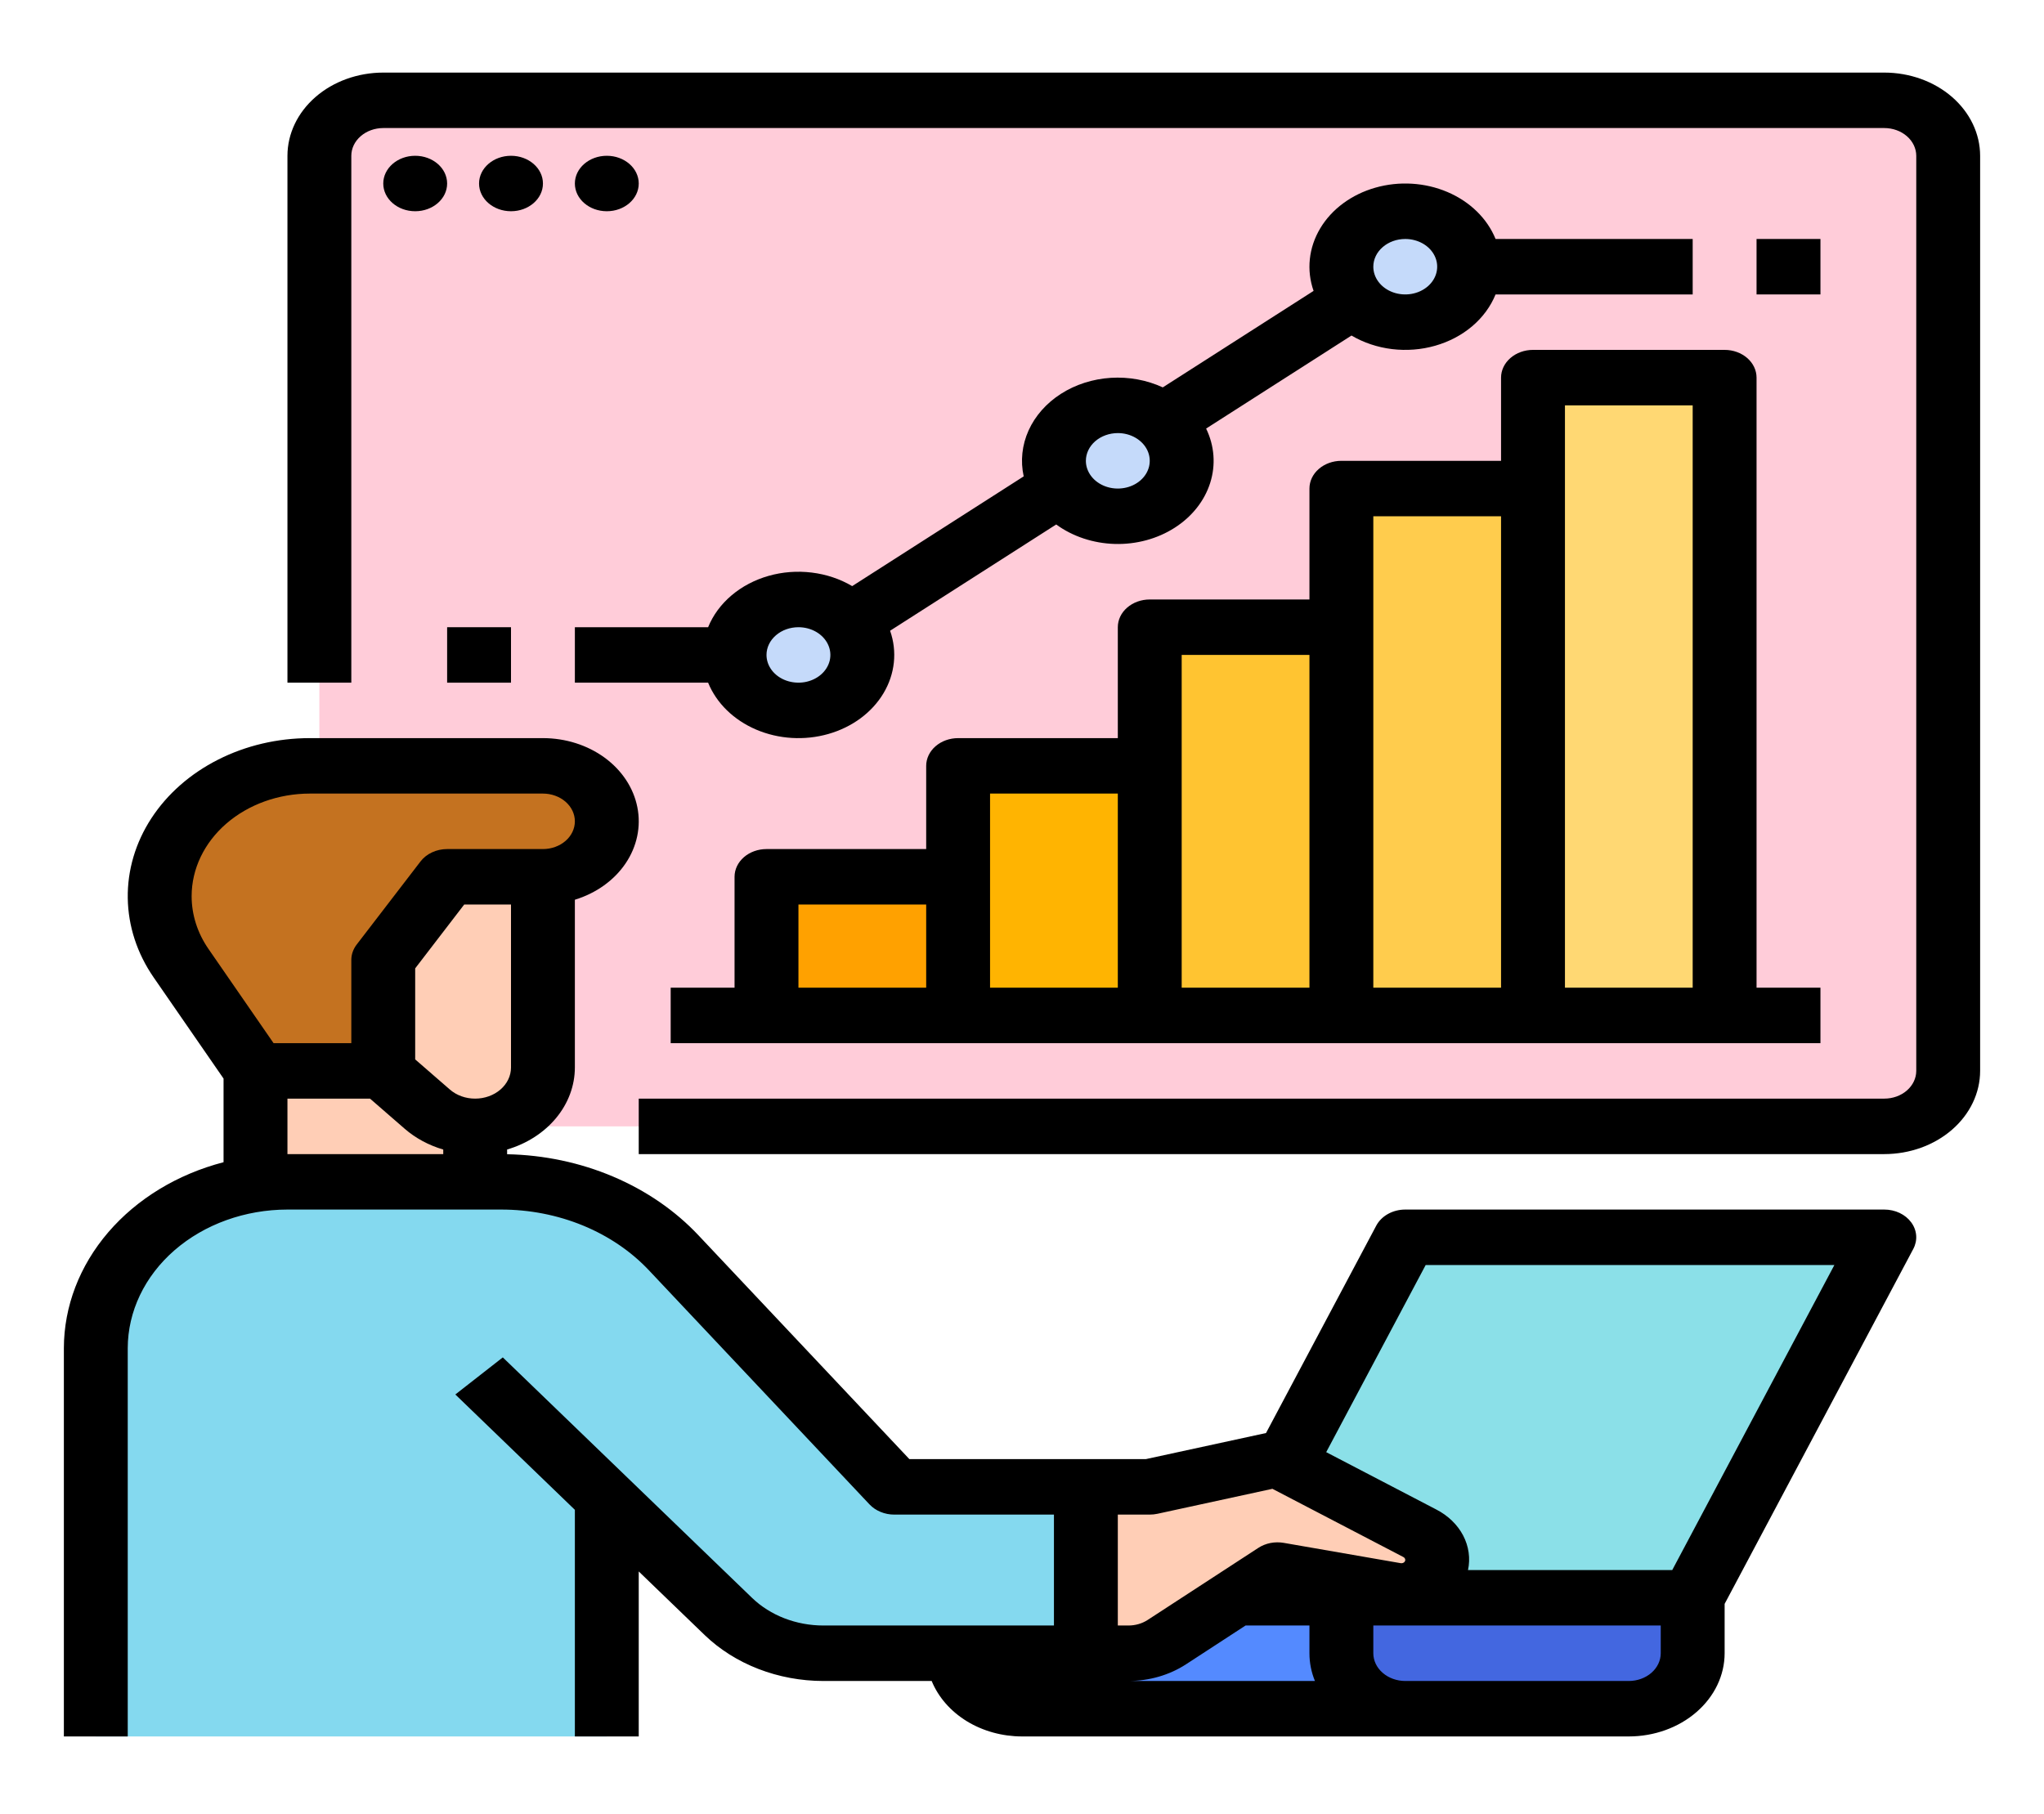 <svg width="89" height="79" viewBox="0 0 89 79" fill="none" xmlns="http://www.w3.org/2000/svg">
<path d="M13.906 6.784C13.906 6.143 14.199 5.529 14.721 5.076C15.242 4.623 15.95 4.369 16.688 4.369H82.047C82.784 4.369 83.492 4.623 84.013 5.076C84.535 5.529 84.828 6.143 84.828 6.784V46.636C84.828 47.276 84.535 47.891 84.013 48.344C83.492 48.797 82.784 49.051 82.047 49.051H13.906V6.784Z" fill="#FFCCD9"/>
<path d="M73.703 69.581L82.047 53.882H61.188L52.844 69.581H73.703Z" fill="#8BE0E8"/>
<path d="M41.719 69.581H73.703V71.996C73.703 72.636 73.41 73.251 72.888 73.704C72.367 74.157 71.659 74.411 70.922 74.411H44.5C43.762 74.411 43.055 74.157 42.533 73.704C42.012 73.251 41.719 72.636 41.719 71.996V69.581Z" fill="#548AFF"/>
<path d="M11.125 43.013H20.691V53.882H11.125V43.013Z" fill="#FFCEB6"/>
<path d="M23.641 36.975V46.489C23.641 46.825 23.564 47.159 23.416 47.469C23.268 47.78 23.05 48.063 22.777 48.301C22.503 48.538 22.177 48.727 21.82 48.856C21.462 48.985 21.078 49.051 20.691 49.051C20.303 49.051 19.92 48.985 19.562 48.856C19.204 48.727 18.879 48.538 18.605 48.301L16.688 46.636V36.975H23.641Z" fill="#FFCEB6"/>
<path d="M11.125 46.636L7.884 41.945C7.275 41.063 6.953 40.054 6.953 39.026V39.026C6.953 37.521 7.642 36.078 8.867 35.014C10.092 33.95 11.754 33.352 13.487 33.352H23.641C24.378 33.352 25.086 33.606 25.607 34.059C26.129 34.512 26.422 35.127 26.422 35.767C26.422 36.408 26.129 37.022 25.607 37.475C25.086 37.928 24.378 38.182 23.641 38.182H19.469L16.688 41.805V46.636H11.125Z" fill="#C47220"/>
<path d="M47.281 71.996H35.852C35.073 71.996 34.302 71.853 33.589 71.578C32.877 71.302 32.239 70.9 31.718 70.397L26.422 65.287V75.619H4.172V58.712C4.172 56.79 5.051 54.947 6.616 53.588C8.18 52.23 10.303 51.466 12.516 51.466H21.809C23.251 51.466 24.675 51.744 25.977 52.281C27.28 52.817 28.43 53.597 29.343 54.567L38.938 64.75H47.281V71.996Z" fill="#84D9EF"/>
<path d="M47.281 71.996V64.75H50.062L55.625 63.542L61.822 66.771C62.053 66.892 62.243 67.061 62.376 67.265C62.508 67.468 62.578 67.698 62.578 67.931C62.578 68.131 62.527 68.329 62.428 68.51C62.33 68.69 62.186 68.85 62.008 68.977C61.83 69.104 61.622 69.195 61.398 69.243C61.175 69.292 60.941 69.296 60.715 69.257L55.625 68.373L50.804 71.513C50.323 71.826 49.737 71.996 49.135 71.996H47.281Z" fill="#FFCEB6"/>
<path d="M70.922 74.411H61.188C60.45 74.411 59.742 74.157 59.221 73.704C58.699 73.251 58.406 72.636 58.406 71.996V69.581H73.703V71.996C73.703 72.636 73.41 73.251 72.888 73.704C72.367 74.157 71.659 74.411 70.922 74.411Z" fill="#4367E0"/>
<path d="M33.375 38.182H41.719V44.22H33.375V38.182Z" fill="#FFA100"/>
<path d="M41.719 33.352H50.062V44.22H41.719V33.352Z" fill="#FFB401"/>
<path d="M50.062 27.314H58.406V44.22H50.062V27.314Z" fill="#FFC431"/>
<path d="M58.406 21.276H66.75V44.22H58.406V21.276Z" fill="#FFCC4D"/>
<path d="M66.75 16.445H75.094V44.22H66.75V16.445Z" fill="#FFD873"/>
<path d="M34.766 30.936C36.302 30.936 37.547 29.855 37.547 28.521C37.547 27.187 36.302 26.106 34.766 26.106C33.23 26.106 31.984 27.187 31.984 28.521C31.984 29.855 33.23 30.936 34.766 30.936Z" fill="#C5DAFA"/>
<path d="M48.672 22.483C50.208 22.483 51.453 21.402 51.453 20.068C51.453 18.734 50.208 17.653 48.672 17.653C47.136 17.653 45.891 18.734 45.891 20.068C45.891 21.402 47.136 22.483 48.672 22.483Z" fill="#C5DAFA"/>
<path d="M61.188 14.03C62.724 14.03 63.969 12.948 63.969 11.614C63.969 10.281 62.724 9.199 61.188 9.199C59.651 9.199 58.406 10.281 58.406 11.614C58.406 12.948 59.651 14.03 61.188 14.03Z" fill="#C5DAFA"/>
<path d="M82.047 52.674H61.188C60.922 52.674 60.662 52.74 60.438 52.864C60.214 52.989 60.036 53.166 59.925 53.375L55.125 62.406L49.891 63.542H39.596L30.419 53.802C29.407 52.724 28.137 51.849 26.697 51.239C25.258 50.628 23.683 50.296 22.081 50.265V50.059C22.941 49.806 23.687 49.325 24.216 48.685C24.745 48.045 25.03 47.277 25.031 46.489V39.182C25.959 38.897 26.741 38.337 27.239 37.6C27.737 36.863 27.919 35.996 27.752 35.154C27.586 34.312 27.082 33.548 26.33 32.997C25.577 32.446 24.625 32.144 23.641 32.144H13.487C12.085 32.144 10.707 32.467 9.496 33.081C8.284 33.694 7.282 34.576 6.591 35.635C5.9 36.695 5.545 37.895 5.563 39.113C5.581 40.331 5.97 41.522 6.692 42.567L9.734 46.97V50.612C7.727 51.134 5.967 52.204 4.714 53.663C3.462 55.122 2.784 56.892 2.781 58.712V75.619H5.562V58.712C5.565 57.111 6.298 55.576 7.601 54.444C8.905 53.312 10.672 52.676 12.516 52.674H21.809C23.045 52.672 24.266 52.91 25.384 53.369C26.501 53.829 27.486 54.499 28.267 55.331L37.861 65.515C37.992 65.653 38.156 65.765 38.342 65.841C38.528 65.918 38.731 65.958 38.938 65.958H45.891V70.788H35.852C35.268 70.788 34.689 70.681 34.155 70.474C33.621 70.268 33.143 69.966 32.751 69.589L21.893 59.112L19.826 60.727L25.031 65.75V75.619H27.812V68.434L30.684 71.205C31.337 71.833 32.134 72.336 33.024 72.68C33.914 73.025 34.878 73.203 35.852 73.204H40.567C40.856 73.909 41.389 74.52 42.093 74.953C42.797 75.385 43.638 75.618 44.5 75.619H70.922C72.028 75.618 73.088 75.236 73.87 74.556C74.653 73.877 75.093 72.956 75.094 71.996V69.846L83.309 54.388C83.407 54.203 83.45 54.001 83.434 53.799C83.418 53.597 83.344 53.401 83.218 53.231C83.093 53.06 82.919 52.919 82.715 52.822C82.51 52.725 82.28 52.674 82.047 52.674ZM20.691 47.843C20.486 47.844 20.283 47.809 20.094 47.741C19.904 47.673 19.733 47.573 19.588 47.447L18.078 46.135V42.171L20.213 39.39H22.25V46.489C22.25 46.848 22.085 47.192 21.793 47.446C21.5 47.7 21.104 47.843 20.691 47.843ZM8.344 39.026C8.345 37.842 8.888 36.706 9.852 35.869C10.816 35.032 12.123 34.561 13.487 34.559H23.641C24.009 34.559 24.363 34.687 24.624 34.913C24.885 35.14 25.031 35.447 25.031 35.767C25.031 36.087 24.885 36.395 24.624 36.621C24.363 36.847 24.009 36.975 23.641 36.975H19.469C19.24 36.975 19.014 37.024 18.813 37.118C18.611 37.211 18.439 37.347 18.312 37.512L15.53 41.135C15.378 41.334 15.297 41.567 15.297 41.805V45.428H11.912L9.077 41.324C8.597 40.63 8.344 39.835 8.344 39.026ZM12.516 47.843H16.111L17.621 49.155C18.093 49.565 18.667 49.875 19.3 50.061V50.259H12.516V47.843ZM48.672 65.958H50.062C50.176 65.958 50.289 65.946 50.4 65.922L55.404 64.835L61.107 67.807C61.131 67.82 61.152 67.838 61.166 67.86C61.18 67.882 61.187 67.906 61.188 67.931C61.188 67.952 61.182 67.974 61.172 67.993C61.161 68.012 61.146 68.029 61.127 68.043C61.108 68.056 61.085 68.066 61.061 68.071C61.037 68.077 61.012 68.077 60.988 68.073L55.898 67.189C55.706 67.156 55.508 67.158 55.317 67.195C55.127 67.233 54.947 67.305 54.791 67.407L49.97 70.547C49.729 70.703 49.436 70.788 49.135 70.788H48.672V65.958ZM51.639 72.479L54.234 70.788H57.016V71.996C57.015 72.407 57.096 72.816 57.255 73.204H49.135C50.038 73.202 50.916 72.948 51.639 72.479ZM72.312 71.996C72.312 72.316 72.165 72.623 71.905 72.849C71.644 73.076 71.291 73.203 70.922 73.204H61.188C60.819 73.203 60.465 73.076 60.205 72.849C59.944 72.623 59.797 72.316 59.797 71.996V70.788H72.312V71.996ZM72.813 68.373H63.92C64.029 67.863 63.954 67.337 63.707 66.865C63.459 66.394 63.051 65.999 62.538 65.736L57.746 63.239L62.077 55.089H79.873L72.813 68.373Z" fill="black"/>
<path d="M82.047 3.161H16.688C15.581 3.162 14.521 3.544 13.739 4.223C12.957 4.903 12.517 5.824 12.516 6.784V29.729H15.297V6.784C15.297 6.464 15.444 6.157 15.705 5.931C15.965 5.704 16.319 5.577 16.688 5.576H82.047C82.416 5.577 82.769 5.704 83.03 5.931C83.29 6.157 83.437 6.464 83.438 6.784V46.636C83.437 46.956 83.29 47.263 83.03 47.489C82.769 47.716 82.416 47.843 82.047 47.843H27.812V50.259H82.047C83.153 50.258 84.213 49.876 84.996 49.196C85.778 48.517 86.218 47.596 86.219 46.636V6.784C86.218 5.824 85.778 4.903 84.996 4.223C84.213 3.544 83.153 3.162 82.047 3.161Z" fill="black"/>
<path d="M18.078 9.199C18.846 9.199 19.469 8.659 19.469 7.992C19.469 7.325 18.846 6.784 18.078 6.784C17.31 6.784 16.688 7.325 16.688 7.992C16.688 8.659 17.31 9.199 18.078 9.199Z" fill="black"/>
<path d="M22.25 9.199C23.018 9.199 23.641 8.659 23.641 7.992C23.641 7.325 23.018 6.784 22.25 6.784C21.482 6.784 20.859 7.325 20.859 7.992C20.859 8.659 21.482 9.199 22.25 9.199Z" fill="black"/>
<path d="M26.422 9.199C27.19 9.199 27.812 8.659 27.812 7.992C27.812 7.325 27.19 6.784 26.422 6.784C25.654 6.784 25.031 7.325 25.031 7.992C25.031 8.659 25.654 9.199 26.422 9.199Z" fill="black"/>
<path d="M75.094 15.237H66.75C66.381 15.237 66.028 15.365 65.767 15.591C65.506 15.818 65.359 16.125 65.359 16.445V20.068H58.406C58.037 20.068 57.684 20.195 57.423 20.422C57.162 20.648 57.016 20.955 57.016 21.276V26.106H50.062C49.694 26.106 49.34 26.233 49.079 26.46C48.818 26.686 48.672 26.993 48.672 27.314V32.144H41.719C41.35 32.144 40.996 32.271 40.735 32.498C40.475 32.724 40.328 33.032 40.328 33.352V36.975H33.375C33.006 36.975 32.653 37.102 32.392 37.328C32.131 37.555 31.984 37.862 31.984 38.182V43.013H29.203V45.428H79.266V43.013H76.484V16.445C76.484 16.125 76.338 15.818 76.077 15.591C75.816 15.365 75.463 15.237 75.094 15.237ZM34.766 39.39H40.328V43.013H34.766V39.39ZM43.109 34.559H48.672V43.013H43.109V34.559ZM51.453 28.521H57.016V43.013H51.453V28.521ZM59.797 22.483H65.359V43.013H59.797V22.483ZM73.703 43.013H68.141V17.653H73.703V43.013Z" fill="black"/>
<path d="M25.031 29.729H30.833C31.196 30.622 31.948 31.355 32.926 31.773C33.905 32.191 35.033 32.259 36.069 31.963C37.104 31.668 37.966 31.032 38.468 30.191C38.971 29.351 39.074 28.373 38.757 27.467L45.989 22.84C46.706 23.363 47.604 23.661 48.54 23.688C49.475 23.714 50.394 23.466 51.147 22.983C51.901 22.501 52.446 21.813 52.694 21.029C52.943 20.245 52.88 19.412 52.517 18.663L58.847 14.612C59.375 14.923 59.978 15.125 60.609 15.202C61.241 15.279 61.885 15.229 62.49 15.056C63.096 14.884 63.649 14.592 64.105 14.205C64.56 13.818 64.908 13.344 65.12 12.822H73.703V10.407H65.12C64.757 9.514 64.005 8.78 63.027 8.363C62.048 7.945 60.92 7.877 59.885 8.173C58.849 8.468 57.987 9.104 57.485 9.945C56.983 10.785 56.879 11.763 57.196 12.668L50.63 16.87C49.936 16.549 49.151 16.405 48.366 16.454C47.582 16.504 46.829 16.745 46.196 17.15C45.563 17.556 45.074 18.108 44.787 18.744C44.5 19.38 44.426 20.074 44.574 20.745L37.106 25.524C36.578 25.212 35.975 25.011 35.344 24.934C34.712 24.857 34.069 24.906 33.463 25.079C32.857 25.252 32.304 25.544 31.849 25.931C31.393 26.318 31.045 26.791 30.833 27.314H25.031V29.729ZM61.188 10.407C61.462 10.407 61.731 10.478 61.96 10.61C62.189 10.743 62.367 10.932 62.472 11.152C62.578 11.373 62.605 11.616 62.551 11.85C62.498 12.084 62.365 12.3 62.171 12.468C61.976 12.637 61.729 12.752 61.459 12.799C61.189 12.845 60.909 12.822 60.655 12.73C60.401 12.639 60.184 12.484 60.031 12.285C59.878 12.087 59.797 11.853 59.797 11.614C59.797 11.294 59.944 10.987 60.205 10.761C60.465 10.535 60.819 10.407 61.188 10.407ZM48.672 18.86C48.947 18.86 49.216 18.931 49.444 19.064C49.673 19.197 49.851 19.385 49.957 19.606C50.062 19.826 50.089 20.069 50.036 20.303C49.982 20.538 49.85 20.753 49.655 20.922C49.461 21.091 49.213 21.206 48.943 21.252C48.673 21.299 48.394 21.275 48.14 21.184C47.886 21.092 47.668 20.937 47.516 20.739C47.363 20.54 47.281 20.307 47.281 20.068C47.282 19.748 47.428 19.441 47.689 19.214C47.95 18.988 48.303 18.861 48.672 18.86ZM34.766 27.314C35.041 27.314 35.309 27.384 35.538 27.517C35.767 27.65 35.945 27.838 36.05 28.059C36.156 28.28 36.183 28.523 36.13 28.757C36.076 28.991 35.943 29.206 35.749 29.375C35.554 29.544 35.307 29.659 35.037 29.706C34.767 29.752 34.488 29.728 34.233 29.637C33.979 29.546 33.762 29.391 33.609 29.192C33.457 28.994 33.375 28.76 33.375 28.521C33.375 28.201 33.522 27.894 33.783 27.668C34.044 27.441 34.397 27.314 34.766 27.314Z" fill="black"/>
<path d="M76.484 10.407H79.266V12.822H76.484V10.407Z" fill="black"/>
<path d="M19.469 27.314H22.25V29.729H19.469V27.314Z" fill="black"/>
</svg>
